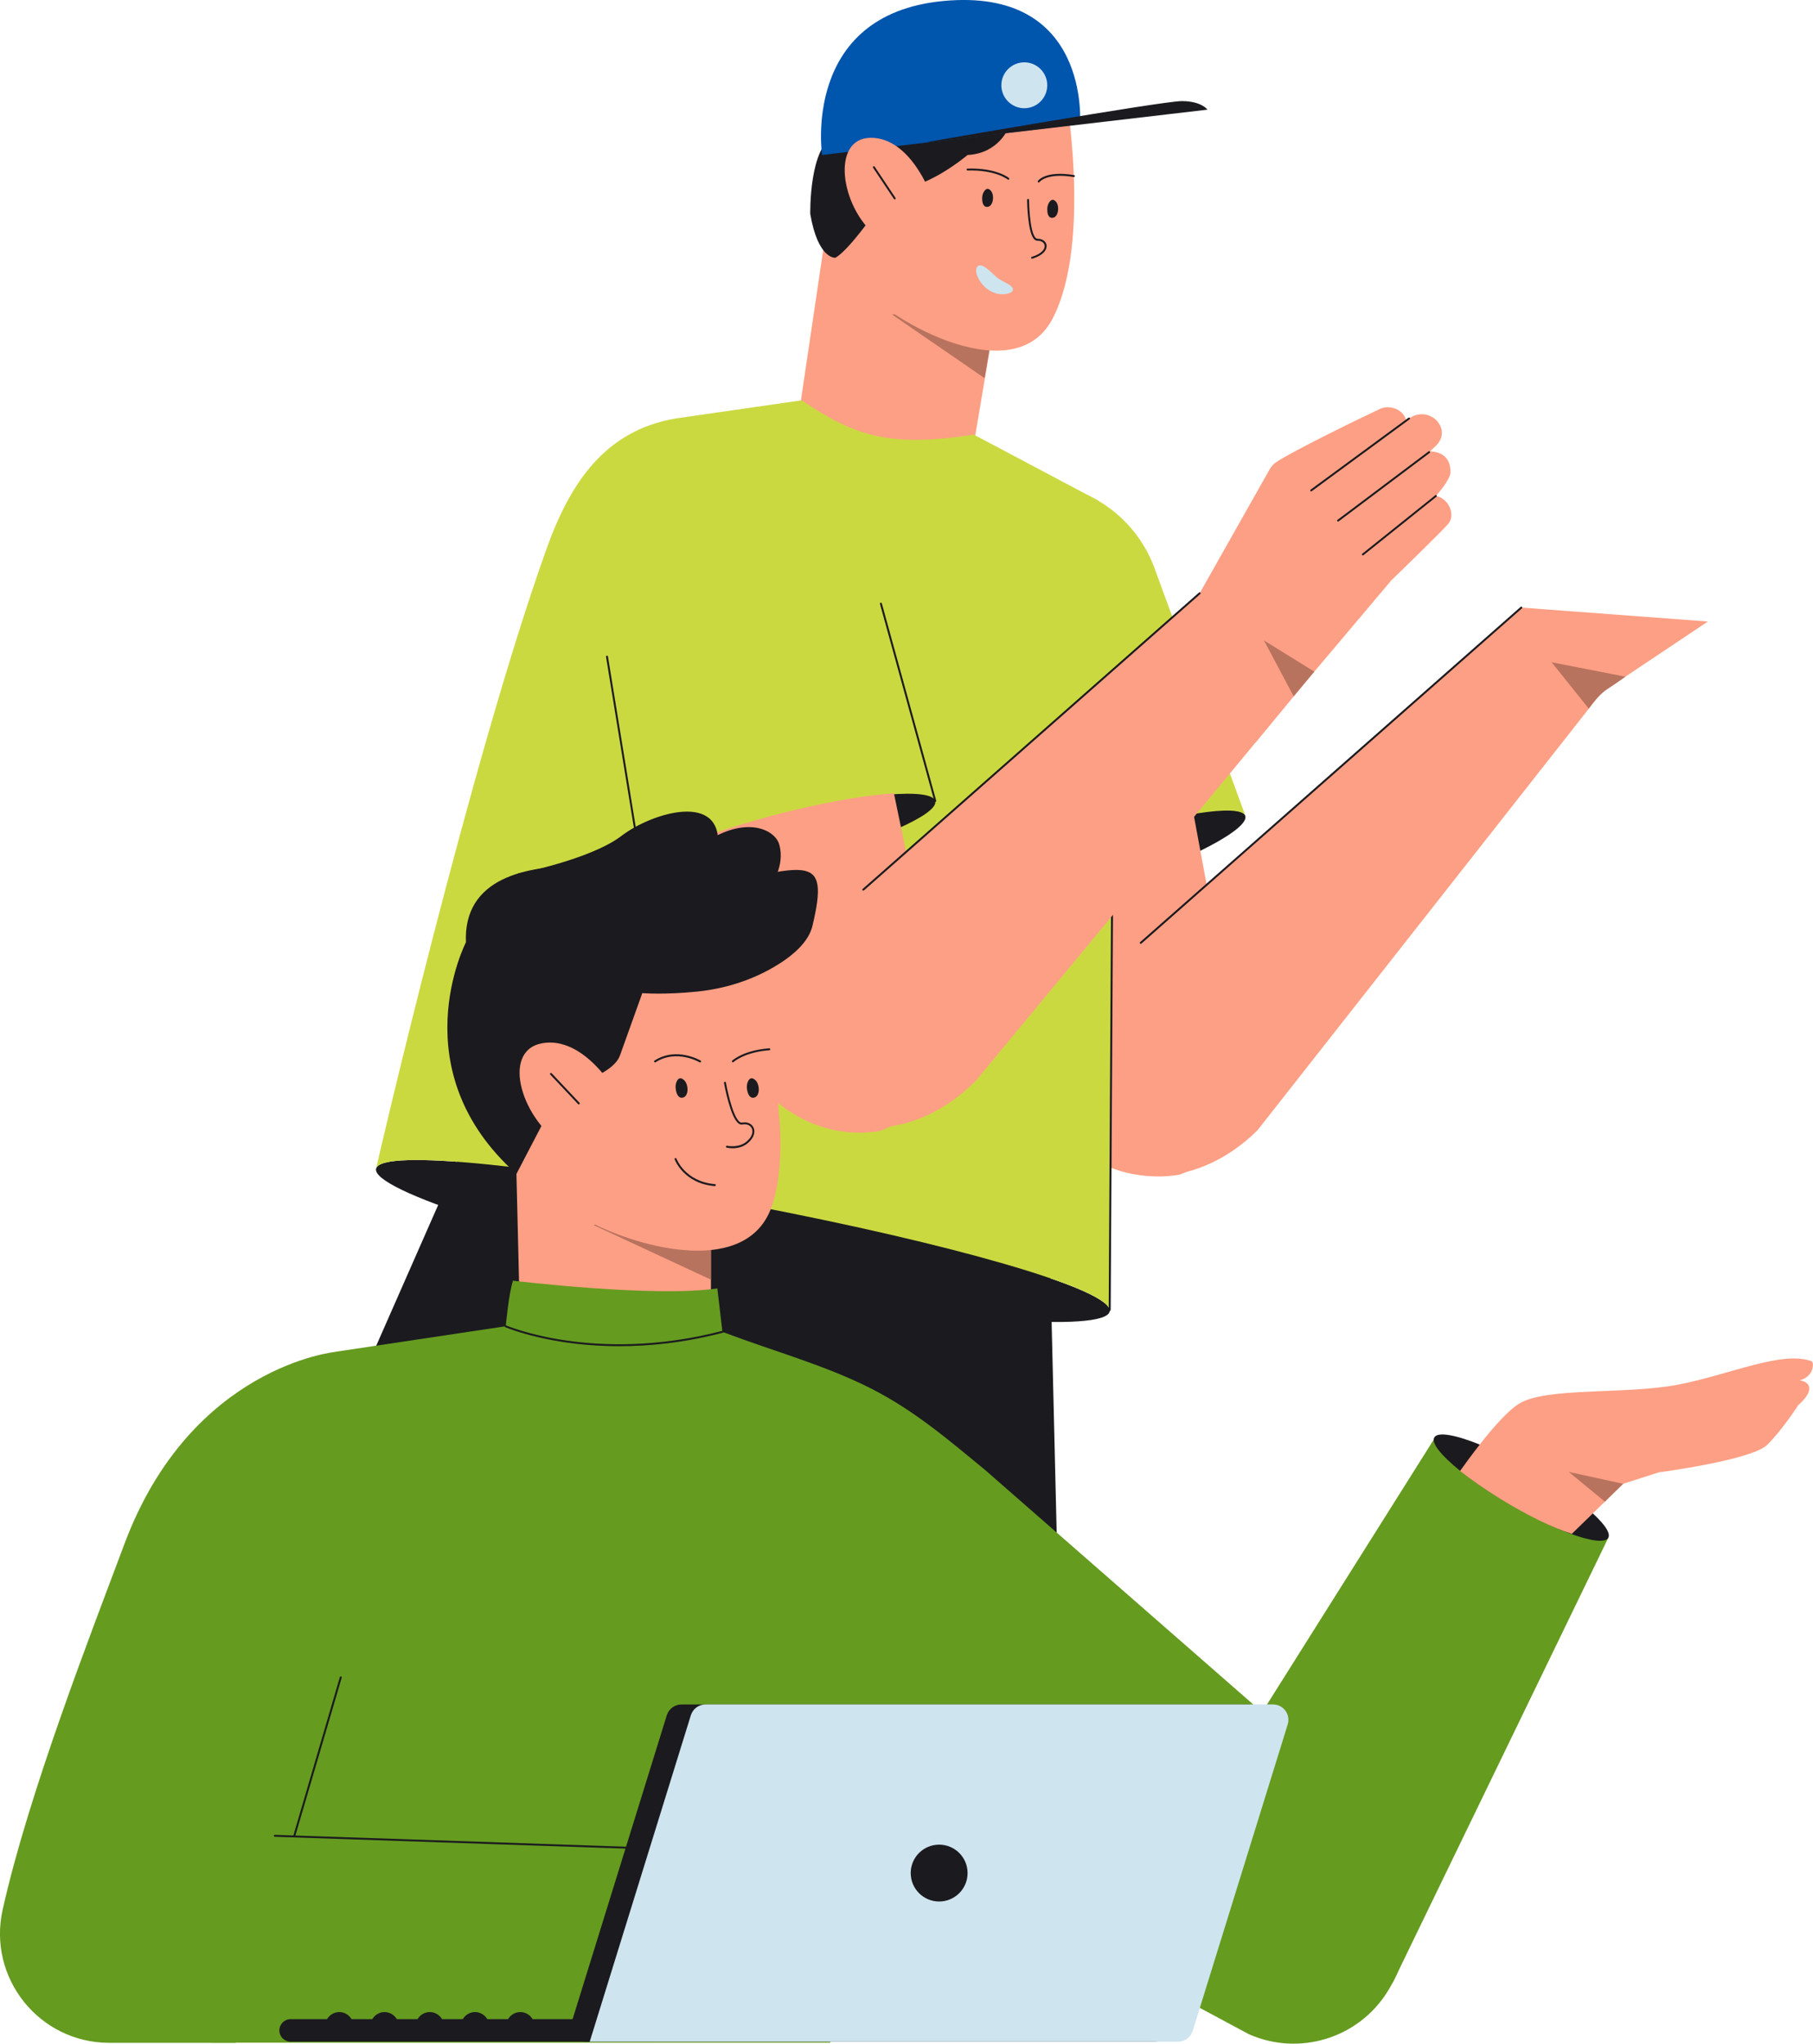 <?xml version="1.0" encoding="UTF-8"?>
<svg id="Layer_2" data-name="Layer 2" xmlns="http://www.w3.org/2000/svg" viewBox="0 0 406.83 458.69">
  <defs>
    <style>
      .cls-1 {
        fill: #cee4ef;
      }

      .cls-2, .cls-3 {
        fill-rule: evenodd;
      }

      .cls-2, .cls-4 {
        fill: #b8735f;
      }

      .cls-5 {
        fill: #cbd941;
      }

      .cls-3, .cls-6 {
        fill: #fd9f84;
      }

      .cls-7 {
        fill: #1b1a1f;
      }

      .cls-8 {
        fill: #0055ad;
      }

      .cls-9 {
        fill: #659b1f;
      }
    </style>
  </defs>
  <g id="Layer_1-2" data-name="Layer 1">
    <g>
      <g>
        <g>
          <ellipse class="cls-7" cx="247.27" cy="193.73" rx="33.87" ry="5.63" transform="translate(-48.3 87.37) rotate(-18.29)"/>
          <g>
            <path class="cls-6" d="M257.98,129.51l18.86,101.86c4.25,16.05,2.29,26.67-12.1,32.25h0c-14.75,2.64-29.5-7.57-33.08-22.12l-26.78-98.43c-3.35-13.59,4.09-27.52,17.24-32.31h0c15.14-5.51,31.74,3.17,35.87,18.74Z"/>
            <path class="cls-6" d="M341.37,136.36l41.87,3.13-23.91,15.99-77.14,98.17c-13.87,13.87-34.92,14.66-46.75-3.4l6.66-26.42,99.27-87.47Z"/>
            <path class="cls-7" d="M255.98,211.82c-.06,0-.12-.02-.16-.07-.08-.09-.07-.23,.02-.31l85.39-75.24c.09-.08,.23-.07,.31,.02,.08,.09,.07,.23-.02,.31l-85.39,75.24s-.09,.05-.14,.05Z"/>
          </g>
          <path class="cls-5" d="M279.48,183.1c-1.25-2.81-16.32-.44-33.89,5.37-17.36,5.74-30.75,12.7-30.44,15.77l-12.76-60.6c-2.1-9.91,1.08-20.2,8.4-27.2,2.72-2.6,5.89-4.63,9.32-6,3.43-1.37,7.12-2.1,10.88-2.1h.63c12.07,0,22.9,7.42,27.26,18.67l20.59,56.09Z"/>
        </g>
        <path class="cls-4" d="M364.73,151.87l-16.56-3.24,8.35,10.42s1.96-2.96,4.17-4.4c2.21-1.44,4.04-2.78,4.04-2.78Z"/>
      </g>
      <g>
        <path class="cls-6" d="M211,103.05c-7.51,1.05-32.1-7.63-32.1-7.63l10.17-68.64,35,39.92-5.49,32.6s-.06,2.69-7.58,3.74Z"/>
        <polygon class="cls-4" points="223.67 68.7 220.95 84.88 200.15 70.58 223.67 68.7"/>
        <path class="cls-6" d="M238.83,18.86s6.48,35.29-2.66,52.7c-9.15,17.42-39.72-1.86-42.18-7.1-2.46-5.25-17.24-30.04-4.31-49.42,10.5-15.74,43.03-20.97,49.16,3.82Z"/>
        <path class="cls-7" d="M220.9,42.85c-.35,.47-.51,1.05-.51,1.64,0,.79,.14,1.9,1.05,1.94,1.41,.06,1.76-2.45,1-3.49-.65-.89-1.19-.56-1.54-.09Z"/>
        <path class="cls-7" d="M235.51,45.31c-.35,.47-.51,1.05-.51,1.64,0,.79,.14,1.9,1.05,1.94,1.41,.06,1.76-2.45,1-3.49-.65-.89-1.19-.56-1.54-.09Z"/>
        <path class="cls-7" d="M231.6,58.07c-.09,0-.18-.06-.21-.15-.04-.11,.03-.24,.14-.27,2.32-.71,3-1.84,2.88-2.58-.1-.63-.76-1.06-1.59-1.04-.26,0-.5-.1-.72-.31-1.54-1.49-1.62-8.56-1.62-8.86,0-.12,.1-.22,.21-.22,.12,0,.22,.1,.22,.21,0,.07,.08,7.19,1.49,8.55,.13,.13,.27,.19,.41,.19,1.06-.02,1.89,.56,2.03,1.4,.15,.96-.6,2.27-3.18,3.06-.02,0-.04,0-.06,0Z"/>
        <path class="cls-7" d="M226.26,40.33s-.1-.02-.14-.05c-.03-.02-2.71-2.19-9-2.01-.12,0-.22-.09-.22-.21,0-.12,.09-.22,.21-.22,6.48-.19,9.18,2.02,9.29,2.11,.09,.08,.1,.21,.03,.31-.04,.05-.1,.08-.17,.08Z"/>
        <path class="cls-7" d="M233.07,40.95s-.09-.01-.12-.04c-.1-.07-.12-.2-.05-.3,.07-.1,1.72-2.38,8.11-1.31,.12,.02,.2,.13,.18,.25-.02,.12-.13,.2-.25,.18-6.07-1.02-7.67,1.11-7.68,1.13-.04,.06-.11,.09-.18,.09Z"/>
        <path class="cls-1" d="M226.01,63.64c-1.01-.54-1.85-.92-2.7-1.72-.85-.78-1.65-1.65-2.69-2.18-1.29-.66-1.81,.55-1.49,1.66,.88,3.01,4.02,5.35,7.2,4.45,.28-.08,.56-.19,.76-.41,.61-.69-.18-1.32-1.08-1.81Z"/>
        <path class="cls-7" d="M249.01,293.99v.34c.02-.11,.02-.22,0-.34Z"/>
        <path class="cls-7" d="M84.38,262.33c-.91,4.75,35.31,16.67,81.13,25.46,45.82,8.8,82.58,11.29,83.49,6.54,.91-4.75-34.37-14.95-80.19-23.74-45.82-8.8-83.52-13.01-84.43-8.26Z"/>
        <g>
          <polygon class="cls-7" points="235.2 264.18 238.83 415.53 158.08 409.25 143.52 294.33 179.87 253.34 235.2 264.18"/>
          <polygon class="cls-7" points="158.08 409.25 163.79 335.77 153.2 364.14 158.08 409.25"/>
          <polygon class="cls-7" points="110.26 243.31 41.36 399.89 135.52 407.21 203.81 256.79 110.26 243.31"/>
        </g>
        <path class="cls-5" d="M151.6,93.92l28.29-4.08c12.05,8.18,20.04,10.61,38.63,7.7l27.97,14.84,3.3,34.31-.78,147.29c-.75-4.89-35.45-14.81-80.19-23.4-45.65-8.76-83.24-12.98-84.42-8.31,.47-2.35,21.2-91.42,38.2-138.99,5.39-15.08,13.23-26.65,29.01-29.36Z"/>
        <path class="cls-7" d="M249.01,294.21h0c-.12,0-.22-.1-.22-.22l.78-134.08c0-.12,.1-.22,.22-.22h0c.12,0,.22,.1,.22,.22l-.78,134.08c0,.12-.1,.22-.22,.22Z"/>
        <ellipse class="cls-7" cx="177.02" cy="188.05" rx="33.87" ry="5.63" transform="translate(-40.6 48.99) rotate(-14.15)"/>
        <g>
          <path class="cls-6" d="M191.18,132.74l18.45,88.81c4.25,16.05,2.29,26.67-12.1,32.25h0c-14.75,2.64-29.5-7.57-33.08-22.12l-21.49-80.39c-3.35-13.59-.11-40.21,13.05-45h0c15.14-5.51,31.06,10.87,35.18,26.44Z"/>
          <path class="cls-6" d="M269.2,133.15l23.18,20.61s-73.4,88.79-73.4,88.79c-13.87,13.87-32.12,14.1-46.33,.58l6.25-30.4,90.31-79.57Z"/>
        </g>
        <path class="cls-5" d="M210.04,179.48c-1.05-2.9-16.24-1.62-34.19,2.91-17.73,4.47-31.59,10.45-31.49,13.53l-8.36-61.37c-1.38-10.04,2.53-20.07,10.34-26.52,2.9-2.4,6.21-4.19,9.73-5.31,3.52-1.12,7.25-1.58,11.01-1.31l.63,.05c12.04,.87,22.31,9.05,25.85,20.59l16.49,57.43Z"/>
        <path class="cls-7" d="M144.18,196.54c-.1,0-.2-.08-.21-.18l-7.98-48.96c-.02-.12,.06-.23,.18-.25,.12-.02,.23,.06,.25,.18l7.98,48.96c.02,.12-.06,.23-.18,.25-.01,0-.02,0-.04,0Z"/>
        <path class="cls-7" d="M209.87,179.98c-.1,0-.18-.06-.21-.16l-12.2-44.28c-.03-.12,.04-.23,.15-.27,.12-.03,.23,.04,.27,.15l12.2,44.28c.03,.12-.04,.23-.15,.27-.02,0-.04,0-.06,0Z"/>
        <path class="cls-7" d="M226.26,28.75s-2.14,5.67-9.15,6.04c0,0-9.69,8.27-17.09,7.59,0,0-8.73,13.36-12.57,15.47,0,0-3.87,.41-5.63-9.82,0,0-.32-15.42,5.63-17.59,5.95-2.18,38.81-1.68,38.81-1.68Z"/>
        <g>
          <path class="cls-8" d="M184.47,34.79l57.88-6.92S244.81-2.97,211.6,.23c-31.83,3.07-27.13,34.56-27.13,34.56Z"/>
          <path class="cls-7" d="M208.9,31.87l62.05-7.26s-1.34-1.92-5.76-1.92-57.11,9.18-57.11,9.18h.82Z"/>
          <circle class="cls-1" cx="229.85" cy="19.14" r="5.15"/>
        </g>
        <g>
          <path class="cls-6" d="M208.83,43.56s-4.56-12.72-13.47-12.63c-8.91,.09-6.85,15.38,1.23,22.02l12.25-9.4Z"/>
          <path class="cls-7" d="M200.77,44.75c-.07,0-.14-.03-.18-.1l-4.68-7.01s-.04-.08-.04-.12c0-.07,.03-.14,.1-.18,.1-.07,.23-.04,.3,.06l4.68,7.01s.04,.08,.04,.12c0,.07-.03,.14-.1,.18-.04,.02-.08,.04-.12,.04Z"/>
        </g>
        <g>
          <g>
            <path class="cls-3" d="M273.16,137.23l-3.96-4.07-10.35,8.78c1.92,4.35,8.33,4.86,11.94,10.36,3.33,5.09,6.74,9.57,9.78,12.98,.41,.46,.82,.91,1.21,1.33l1.13-1.38,4.47-5.45,3.54-4.31-17.76-18.25Z"/>
            <path class="cls-3" d="M284.91,105.32c.38-.67,.9-1.23,1.54-1.65,4.05-2.65,18.71-9.8,23.24-11.91,2.86-1.34,7.19,1.18,5.47,4.71-.88,1.81-3.42,2.76-7.58,4.99-5.16,2.76-10.99,7.49-14.44,10.31l19.03,18.52-21.25,25.2-21.73-22.33,15.72-27.83Z"/>
            <path class="cls-3" d="M291.19,112.33s17.57-13.21,24.99-18.41c4.51-3.16,9.74,2.22,6.21,5.94-2.51,2.64-24.2,21.56-24.2,21.56l-7-9.09Z"/>
            <path class="cls-3" d="M295.72,120.33s20.27-18.24,22.89-18.8c2.62-.56,6.87-.4,6.87,4.43,0,4.83-24.13,24.99-24.13,24.99l-5.62-10.62Z"/>
            <path class="cls-3" d="M312.17,130.28s11.68-11.27,12.88-12.81c2.18-2.8-1.61-8.68-6.73-5.1-5.12,3.59-17.78,14.49-17.78,14.49l11.64,3.43Z"/>
            <path class="cls-7" d="M294.22,110.28c-.07,0-.13-.03-.17-.09-.07-.1-.05-.23,.05-.3l21.96-16.14c.1-.07,.23-.05,.3,.05,.07,.1,.05,.23-.05,.3l-21.96,16.14s-.08,.04-.13,.04Z"/>
            <path class="cls-7" d="M300.26,117.06c-.07,0-.13-.03-.17-.09-.07-.1-.05-.23,.04-.3l20.44-15.37c.1-.07,.23-.05,.3,.04,.07,.1,.05,.23-.04,.3l-20.44,15.37s-.08,.04-.13,.04Z"/>
            <path class="cls-7" d="M305.83,124.65c-.06,0-.13-.03-.17-.08-.07-.09-.06-.23,.03-.3l16.38-13.12c.09-.07,.23-.06,.3,.03,.07,.09,.06,.23-.03,.3l-16.38,13.12s-.09,.05-.14,.05Z"/>
          </g>
          <polygon class="cls-2" points="290.29 156.28 283.62 143.73 294.93 150.73 290.29 156.28"/>
        </g>
        <path class="cls-7" d="M193.71,199.89c-.06,0-.12-.02-.16-.07-.08-.09-.07-.23,.02-.31l75.48-66.52c.09-.08,.23-.07,.31,.02,.08,.09,.07,.23-.02,.31l-75.48,66.52s-.09,.05-.14,.05Z"/>
      </g>
      <g>
        <g>
          <path class="cls-6" d="M152.14,294.97c-7.8,2.46-35.55-2.36-35.55-2.36l-1.48-61.36,44.42,36.22v22.16s.41,2.88-7.39,5.34Z"/>
          <polygon class="cls-4" points="159.53 268.31 159.53 287.2 133.18 274.94 159.53 268.31"/>
          <path class="cls-6" d="M166.67,213.89s13.23,36.4,6.61,56.58c-6.61,20.18-42.62,5.14-46.18,0-3.56-5.14-23.74-28.89-13.45-51.84,10.29-22.95,43.92-25.72,53.02-4.75Z"/>
          <path class="cls-7" d="M115.89,263.46l10.04-19.27s11.45-2.47,13.19-7.32l5.01-13.98s5.01,.41,12.33-.35c6.04-.62,11.93-2.43,17.17-5.49,3.96-2.31,7.77-5.44,8.68-9.25,3.96-16.57-1.19-13.43-22.78-9.1,0,0-56.16-15.75-54.98,12.79,0,0-14.77,28.68,11.33,51.96Z"/>
          <path class="cls-6" d="M138.28,245.17s-7.13-12.72-16.61-11.03c-9.47,1.69-4.53,17.6,5.25,23.23l11.35-12.2Z"/>
          <path class="cls-7" d="M130.67,194.37s22.39-1.89,27.3-5.16c9.5-6.33,15.86-2.97,16.85,.2,.99,3.17,.32,8.55-5.57,12.86-9.21,6.74-22.75,3.36-30.07,1.19-7.32-2.18-8.51-9.08-8.51-9.08Z"/>
          <path class="cls-7" d="M151.89,242.64c-.29,.56-.35,1.21-.25,1.84,.13,.84,.49,2,1.47,1.88,1.51-.19,1.44-2.92,.44-3.9-.85-.83-1.37-.39-1.66,.18Z"/>
          <path class="cls-7" d="M167.88,242.64c-.29,.56-.35,1.21-.25,1.84,.13,.84,.49,2,1.47,1.88,1.51-.19,1.44-2.92,.44-3.9-.85-.83-1.37-.39-1.66,.18Z"/>
          <path class="cls-7" d="M129.88,247.87c-.06,0-.12-.02-.16-.07l-6.24-6.62c-.08-.09-.08-.22,0-.31,.09-.08,.22-.08,.31,0l6.24,6.62c.08,.09,.08,.22,0,.31-.04,.04-.1,.06-.15,.06Z"/>
          <path class="cls-7" d="M160.4,266.2s-.01,0-.02,0c-6.97-.58-8.97-5.94-8.99-6-.04-.11,.02-.24,.13-.28,.11-.04,.24,.02,.28,.13,.02,.05,1.93,5.15,8.62,5.71,.12,0,.21,.11,.2,.23,0,.11-.1,.2-.22,.2Z"/>
          <path class="cls-7" d="M164.36,257.7c-.73,0-1.25-.12-1.29-.13-.12-.03-.19-.14-.16-.26s.14-.19,.26-.16c.02,0,2.52,.56,4.28-.88,1.42-1.16,1.58-2.32,1.25-3.03-.33-.71-1.16-1.06-2.12-.87-.27,.05-.54-.02-.81-.2-1.9-1.31-3.25-8.81-3.31-9.13-.02-.12,.06-.23,.18-.25,.12-.02,.23,.06,.25,.18,.01,.08,1.38,7.64,3.13,8.85,.17,.12,.33,.16,.48,.13,1.16-.22,2.17,.22,2.59,1.12,.4,.85,.25,2.23-1.37,3.55-1.1,.89-2.41,1.09-3.36,1.09Z"/>
          <path class="cls-7" d="M146.99,238.43c-.07,0-.14-.04-.18-.1-.06-.1-.04-.23,.06-.3,4.92-3.17,10.28-.04,10.34,0,.1,.06,.14,.19,.07,.3-.06,.1-.19,.14-.3,.08-.05-.03-5.19-3.03-9.88,0-.04,.02-.08,.03-.12,.03Z"/>
          <path class="cls-7" d="M164.46,238.43c-.06,0-.12-.02-.16-.07-.08-.09-.08-.22,0-.31,.1-.1,2.55-2.34,8.32-2.77,.12,0,.22,.08,.23,.2,0,.12-.08,.22-.2,.23-5.6,.41-8.03,2.63-8.05,2.65-.04,.04-.1,.06-.15,.06Z"/>
          <path class="cls-7" d="M116.04,196.11s16.36-3.13,23.4-8.5c7.04-5.37,22.91-9.98,21.63,2.56-1.28,12.54-28.66,15.23-29.05,15.23s-15.98-9.28-15.98-9.28Z"/>
        </g>
        <g>
          <path class="cls-7" d="M183.05,438.28s-.01,0-.02,0c-.12-.01-.21-.12-.19-.24l6.55-65.2c.01-.12,.12-.21,.24-.19,.12,.01,.21,.12,.19,.24l-6.55,65.2c-.01,.11-.11,.2-.22,.2Z"/>
          <g>
            <path class="cls-9" d="M75.45,303.38s-32.53,3.07-47.51,43.09c-7.38,19.73-21.49,55.84-27.35,82.16-3.41,15.31,8.24,29.85,23.93,29.85h28.39l41.75-124.09-19.21-31Z"/>
            <path class="cls-9" d="M312.17,409.6l-91.07-79.65c-8.38-6.91-15.97-13.41-25.68-18.34-10.31-5.23-21.74-8.32-32.55-12.42-.07-.03-.74-.21-.76-.29,0,0-1.14-9.74-1.14-9.74-14.01,2.11-45.86-1.73-45.86-1.73-.96,2.88-1.62,10.22-1.62,10.22l-38.05,5.71-28.12,155.09H186.3l3.75-50.35,90.16,48.43c11.28,5.01,24.53,.97,31.1-9.48,6.41-10.19,9.76-29.38,.86-37.47Z"/>
            <path class="cls-7" d="M139,302.13c-4.65,0-8.67-.37-11.91-.83-8.52-1.23-13.62-3.4-13.68-3.42-.11-.05-.16-.18-.11-.29,.05-.11,.18-.16,.28-.11,.05,.02,5.11,2.17,13.58,3.39,7.82,1.13,20.21,1.66,34.9-2.17,.12-.03,.23,.04,.26,.16,.03,.12-.04,.23-.16,.26-8.67,2.26-16.55,3.01-23.17,3.01Z"/>
            <path class="cls-7" d="M66.04,412.23s-.04,0-.06,0c-.11-.03-.18-.15-.15-.27l10.43-35.56c.03-.11,.15-.18,.27-.15,.11,.03,.18,.15,.15,.27l-10.43,35.56c-.03,.09-.11,.16-.21,.16Z"/>
            <path class="cls-7" d="M166.83,415.79s0,0,0,0l-105.17-3.56c-.12,0-.21-.1-.21-.22,0-.12,.11-.22,.22-.21l105.17,3.56c.12,0,.21,.1,.21,.22,0,.12-.1,.21-.22,.21Z"/>
            <g>
              <g>
                <polygon class="cls-9" points="259.96 421.23 322.15 322.42 360.89 345.14 312.54 444.94 259.96 421.23"/>
                <path class="cls-7" d="M360.89,345.14c-.44,.75-1.9,.85-4.07,.39-.43-.09-.88-.2-1.36-.33-.05-.01-.11-.03-.16-.04-4.1-1.16-9.97-3.77-16.19-7.36-3.42-1.98-6.54-4.01-9.16-5.94-.33-.24-.65-.48-.96-.71-.53-.4-1.03-.8-1.5-1.18-4.1-3.33-6.36-6.11-5.64-7.36,.78-1.35,4.87-.58,10.45,1.7,.59,.24,1.19,.5,1.81,.77,.15,.07,.3,.14,.46,.21,2.8,1.26,5.89,2.83,9.06,4.67,7,4.04,12.71,8.33,15.51,11.42,.11,.12,.22,.24,.32,.36,.3,.34,.55,.67,.77,.98,.72,1.05,.97,1.88,.66,2.42Z"/>
              </g>
              <g>
                <path class="cls-6" d="M403.47,315.45s-3.46,5.38-6.9,8.81c-3.45,3.43-24.29,6.18-24.29,6.18l31.19-14.98Z"/>
                <g>
                  <path class="cls-6" d="M400.59,317.64c-2.53,1.72-7.91,5.91-19.04,9.81l-17.31,5.56-7.71,7.52-1.06,1.03-2.75,2.68c-.05-.02-.11-.03-.16-.05-4.06-1.28-9.86-4.06-15.96-7.83-3.36-2.08-6.42-4.2-8.98-6.21,.62-.86,1.28-1.78,1.97-2.71,.91-1.23,1.87-2.49,2.85-3.73,2.93-3.71,6.02-7.16,8.37-8.64,6.03-3.81,23.96-2.04,35.7-4.3,11.74-2.25,23.3-7.72,30.01-5.26,.55,.2,.65,3.41-2.7,4.3,2.02,.18,4.86,2.31-3.25,7.82Z"/>
                  <polygon class="cls-4" points="360.13 337.02 352.02 330.35 364.24 333.01 360.13 337.02"/>
                </g>
              </g>
            </g>
          </g>
          <g>
            <g>
              <path class="cls-7" d="M258.95,458.22h-127.34c-2.33,0-3.99-2.26-3.3-4.48l21.31-68.76c.45-1.45,1.79-2.44,3.3-2.44h127.34c2.33,0,3.99,2.26,3.3,4.48l-21.31,68.76c-.45,1.45-1.79,2.44-3.3,2.44Z"/>
              <g>
                <path class="cls-7" d="M146.51,458.22H65.22c-1.4,0-2.53-1.13-2.53-2.53h0c0-1.4,1.13-2.53,2.53-2.53h81.28v5.05Z"/>
                <g>
                  <path class="cls-7" d="M76.13,451.58h0c1.75,0,3.17,1.42,3.17,3.17v1.76h-6.33v-1.76c0-1.75,1.42-3.17,3.17-3.17Z"/>
                  <path class="cls-7" d="M86.29,451.58h0c1.75,0,3.17,1.42,3.17,3.17v1.76h-6.33v-1.76c0-1.75,1.42-3.17,3.17-3.17Z"/>
                  <path class="cls-7" d="M96.44,451.58h0c1.75,0,3.17,1.42,3.17,3.17v1.76h-6.33v-1.76c0-1.75,1.42-3.17,3.17-3.17Z"/>
                  <path class="cls-7" d="M106.59,451.58h0c1.75,0,3.17,1.42,3.17,3.17v1.76h-6.33v-1.76c0-1.75,1.42-3.17,3.17-3.17Z"/>
                  <path class="cls-7" d="M116.75,451.58h0c1.75,0,3.17,1.42,3.17,3.17v1.76h-6.33v-1.76c0-1.75,1.42-3.17,3.17-3.17Z"/>
                </g>
              </g>
              <path class="cls-1" d="M264.37,458.22H132.33l22.69-73.25c.45-1.45,1.79-2.44,3.3-2.44h127.34c2.33,0,3.99,2.26,3.3,4.48l-21.31,68.76c-.45,1.45-1.79,2.44-3.3,2.44Z"/>
            </g>
            <circle class="cls-7" cx="210.74" cy="420.38" r="6.38"/>
          </g>
        </g>
      </g>
    </g>
  </g>
</svg>